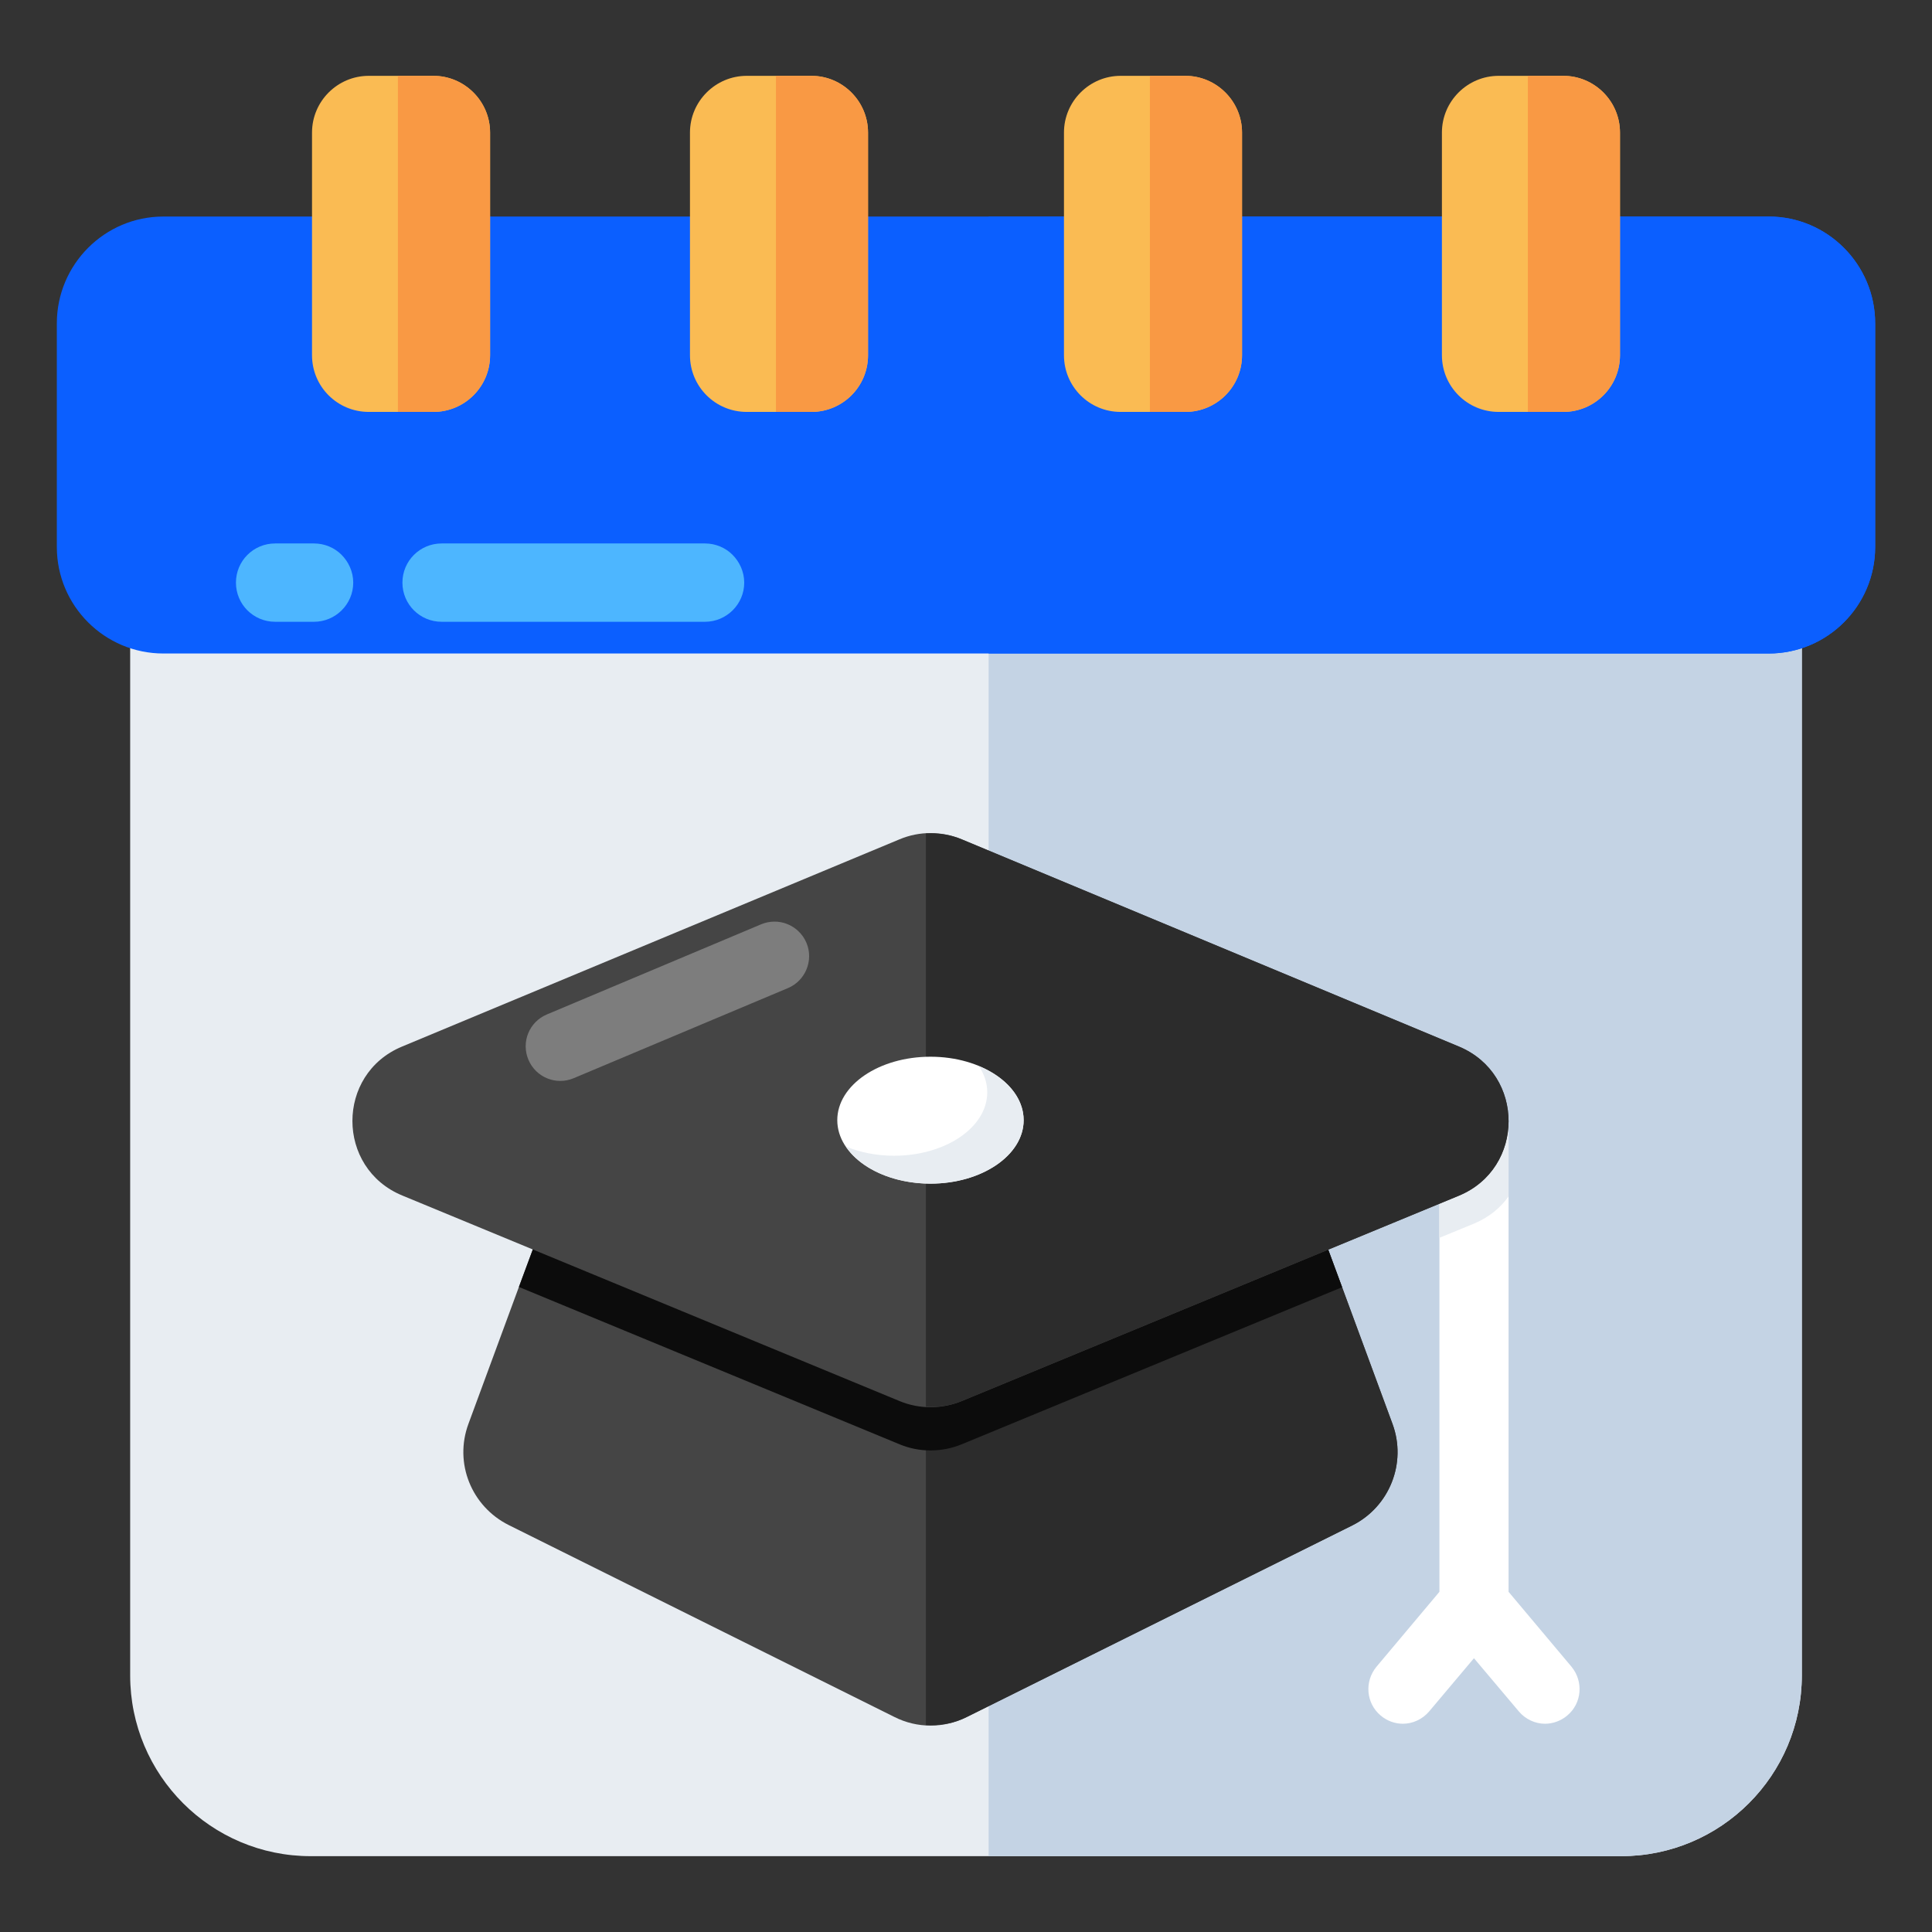 <svg width="24" height="24" viewBox="0 0 24 24" fill="none" xmlns="http://www.w3.org/2000/svg">
<rect x="0" y="0" width="24" height="24" fill="#333333" stroke="none"/>
<g clip-path="url(#clip0_63_826)">
<path d="M22.383 6.702V20.812C22.383 22.053 21.378 23.058 20.137 23.058H3.86C2.622 23.058 1.617 22.053 1.617 20.812V6.702C1.617 5.462 2.622 4.456 3.86 4.456H20.137C21.378 4.456 22.383 5.462 22.383 6.702Z" fill="#E8EDF2"/>
<path d="M20.137 4.456H12.281V23.058H20.137C21.378 23.058 22.383 22.053 22.383 20.812V6.702C22.383 5.462 21.378 4.456 20.137 4.456Z" fill="#C4D3E4"/>
<path d="M23.294 4.017V6.795C23.294 7.525 22.701 8.118 21.971 8.118H2.029C1.299 8.118 0.706 7.525 0.706 6.795V4.017C0.706 3.286 1.299 2.69 2.029 2.69H21.971C22.701 2.69 23.294 3.286 23.294 4.017Z" fill="#0B5FFF"/>
<path d="M21.971 2.69H12.281V8.118H21.971C22.701 8.118 23.294 7.525 23.294 6.795V4.017C23.294 3.286 22.701 2.69 21.971 2.69Z" fill="#0B5FFF"/>
<path d="M20.124 1.647V4.412C20.124 4.804 19.808 5.117 19.419 5.117H18.617C18.229 5.117 17.912 4.804 17.912 4.412V1.647C17.912 1.258 18.229 0.942 18.617 0.942H19.419C19.808 0.942 20.124 1.258 20.124 1.647Z" fill="#FABB53"/>
<path d="M19.419 0.942H18.98V5.117H19.419C19.808 5.117 20.124 4.804 20.124 4.412V1.647C20.124 1.258 19.808 0.942 19.419 0.942Z" fill="#F99944"/>
<path d="M15.429 1.647V4.412C15.429 4.804 15.112 5.117 14.724 5.117H13.921C13.533 5.117 13.217 4.804 13.217 4.412V1.647C13.217 1.259 13.533 0.942 13.921 0.942H14.724C15.112 0.942 15.429 1.259 15.429 1.647Z" fill="#FABB53"/>
<path d="M14.724 0.942H14.284V5.117H14.724C15.112 5.117 15.429 4.804 15.429 4.412V1.647C15.429 1.258 15.112 0.942 14.724 0.942Z" fill="#F99944"/>
<path d="M10.783 1.647V4.412C10.783 4.804 10.467 5.117 10.079 5.117H9.276C8.888 5.117 8.571 4.804 8.571 4.412V1.647C8.571 1.259 8.888 0.942 9.276 0.942H10.079C10.467 0.942 10.783 1.259 10.783 1.647Z" fill="#FABB53"/>
<path d="M10.079 0.942H9.639V5.117H10.079C10.467 5.117 10.783 4.804 10.783 4.412V1.647C10.783 1.258 10.467 0.942 10.079 0.942Z" fill="#F99944"/>
<path d="M6.088 1.647V4.412C6.088 4.804 5.771 5.117 5.383 5.117H4.581C4.192 5.117 3.876 4.804 3.876 4.412V1.647C3.876 1.259 4.192 0.942 4.581 0.942H5.383C5.771 0.942 6.088 1.259 6.088 1.647Z" fill="#FABB53"/>
<path d="M5.383 0.942H4.943V5.117H5.383C5.771 5.117 6.088 4.804 6.088 4.412V1.647C6.088 1.258 5.771 0.942 5.383 0.942Z" fill="#F99944"/>
<path d="M19.47 21.31C19.39 21.378 19.29 21.413 19.192 21.413C19.072 21.413 18.949 21.358 18.866 21.258L18.31 20.599L17.755 21.258C17.671 21.358 17.548 21.413 17.428 21.413C17.328 21.413 17.23 21.378 17.15 21.31C16.97 21.158 16.947 20.889 17.099 20.705L17.881 19.774V13.903C17.881 13.665 18.072 13.473 18.31 13.473C18.548 13.473 18.74 13.665 18.74 13.903V19.774L19.522 20.705C19.673 20.889 19.651 21.158 19.47 21.31Z" fill="white"/>
<path d="M18.739 13.902V14.864C18.639 15.004 18.496 15.122 18.313 15.199L17.88 15.377V13.902C17.88 13.664 18.072 13.472 18.31 13.472C18.547 13.472 18.739 13.664 18.739 13.902Z" fill="#E8EDF2"/>
<path d="M16.8 18.948L12.011 21.328C11.728 21.472 11.393 21.472 11.109 21.328L6.32 18.945C5.856 18.713 5.639 18.175 5.819 17.688L6.446 15.987L6.822 14.973L11.562 13.572V13.569L16.296 14.973L16.672 15.99L17.299 17.691C17.476 18.175 17.262 18.716 16.8 18.948Z" fill="#454545"/>
<path d="M17.299 17.69L16.297 14.974L11.561 13.568V13.571L11.502 13.588V21.429C11.676 21.439 11.852 21.409 12.011 21.329L16.8 18.949C17.261 18.717 17.477 18.174 17.299 17.69Z" fill="#2C2C2C"/>
<path d="M16.672 15.99L11.943 17.943C11.696 18.043 11.421 18.043 11.178 17.943L6.446 15.987L6.822 14.973L11.562 13.572V13.569L16.296 14.973L16.672 15.99Z" fill="#0C0C0C"/>
<path d="M18.121 14.854L11.943 17.406C11.696 17.506 11.421 17.506 11.178 17.406L4.997 14.851C4.172 14.51 4.172 13.342 4.994 13.001L11.175 10.426C11.421 10.323 11.699 10.323 11.946 10.426L18.124 13.001C18.946 13.345 18.946 14.513 18.121 14.854Z" fill="#454545"/>
<path d="M18.124 13.001L11.945 10.426C11.804 10.367 11.652 10.346 11.502 10.354V17.476C11.651 17.484 11.801 17.463 11.943 17.406L18.121 14.854C18.946 14.513 18.946 13.345 18.124 13.001Z" fill="#2C2C2C"/>
<path d="M11.559 14.703C12.198 14.703 12.716 14.35 12.716 13.915C12.716 13.48 12.198 13.127 11.559 13.127C10.919 13.127 10.401 13.48 10.401 13.915C10.401 14.35 10.919 14.703 11.559 14.703Z" fill="white"/>
<path d="M12.716 13.916C12.716 14.348 12.198 14.704 11.559 14.704C11.092 14.704 10.688 14.515 10.508 14.243C10.682 14.314 10.886 14.357 11.106 14.357C11.745 14.357 12.264 14.005 12.264 13.569C12.264 13.452 12.226 13.34 12.158 13.243C12.493 13.38 12.716 13.63 12.716 13.916Z" fill="#E8EDF2"/>
<path d="M6.793 12.602L9.455 11.482C9.561 11.438 9.679 11.438 9.78 11.479C9.882 11.52 9.971 11.601 10.018 11.712C10.11 11.931 10.005 12.183 9.789 12.274L7.126 13.394C6.907 13.486 6.656 13.383 6.564 13.164C6.472 12.945 6.574 12.694 6.793 12.602Z" fill="#7D7D7D"/>
<path d="M3.418 6.751H3.901C4.031 6.751 4.154 6.803 4.242 6.891C4.329 6.978 4.388 7.101 4.388 7.238C4.388 7.507 4.167 7.724 3.901 7.724H3.418C3.148 7.724 2.931 7.507 2.931 7.238C2.931 6.968 3.148 6.751 3.418 6.751Z" fill="#4DB6FF"/>
<path d="M5.486 6.751H8.758C8.888 6.751 9.011 6.803 9.099 6.891C9.186 6.978 9.245 7.101 9.245 7.238C9.245 7.507 9.024 7.724 8.758 7.724H5.486C5.217 7.724 4.999 7.507 4.999 7.238C4.999 6.968 5.217 6.751 5.486 6.751Z" fill="#4DB6FF"/>
</g>
<defs>
<clipPath id="clip0_63_826">
<rect width="24" height="24" fill="white"/>
</clipPath>
</defs>
</svg>
